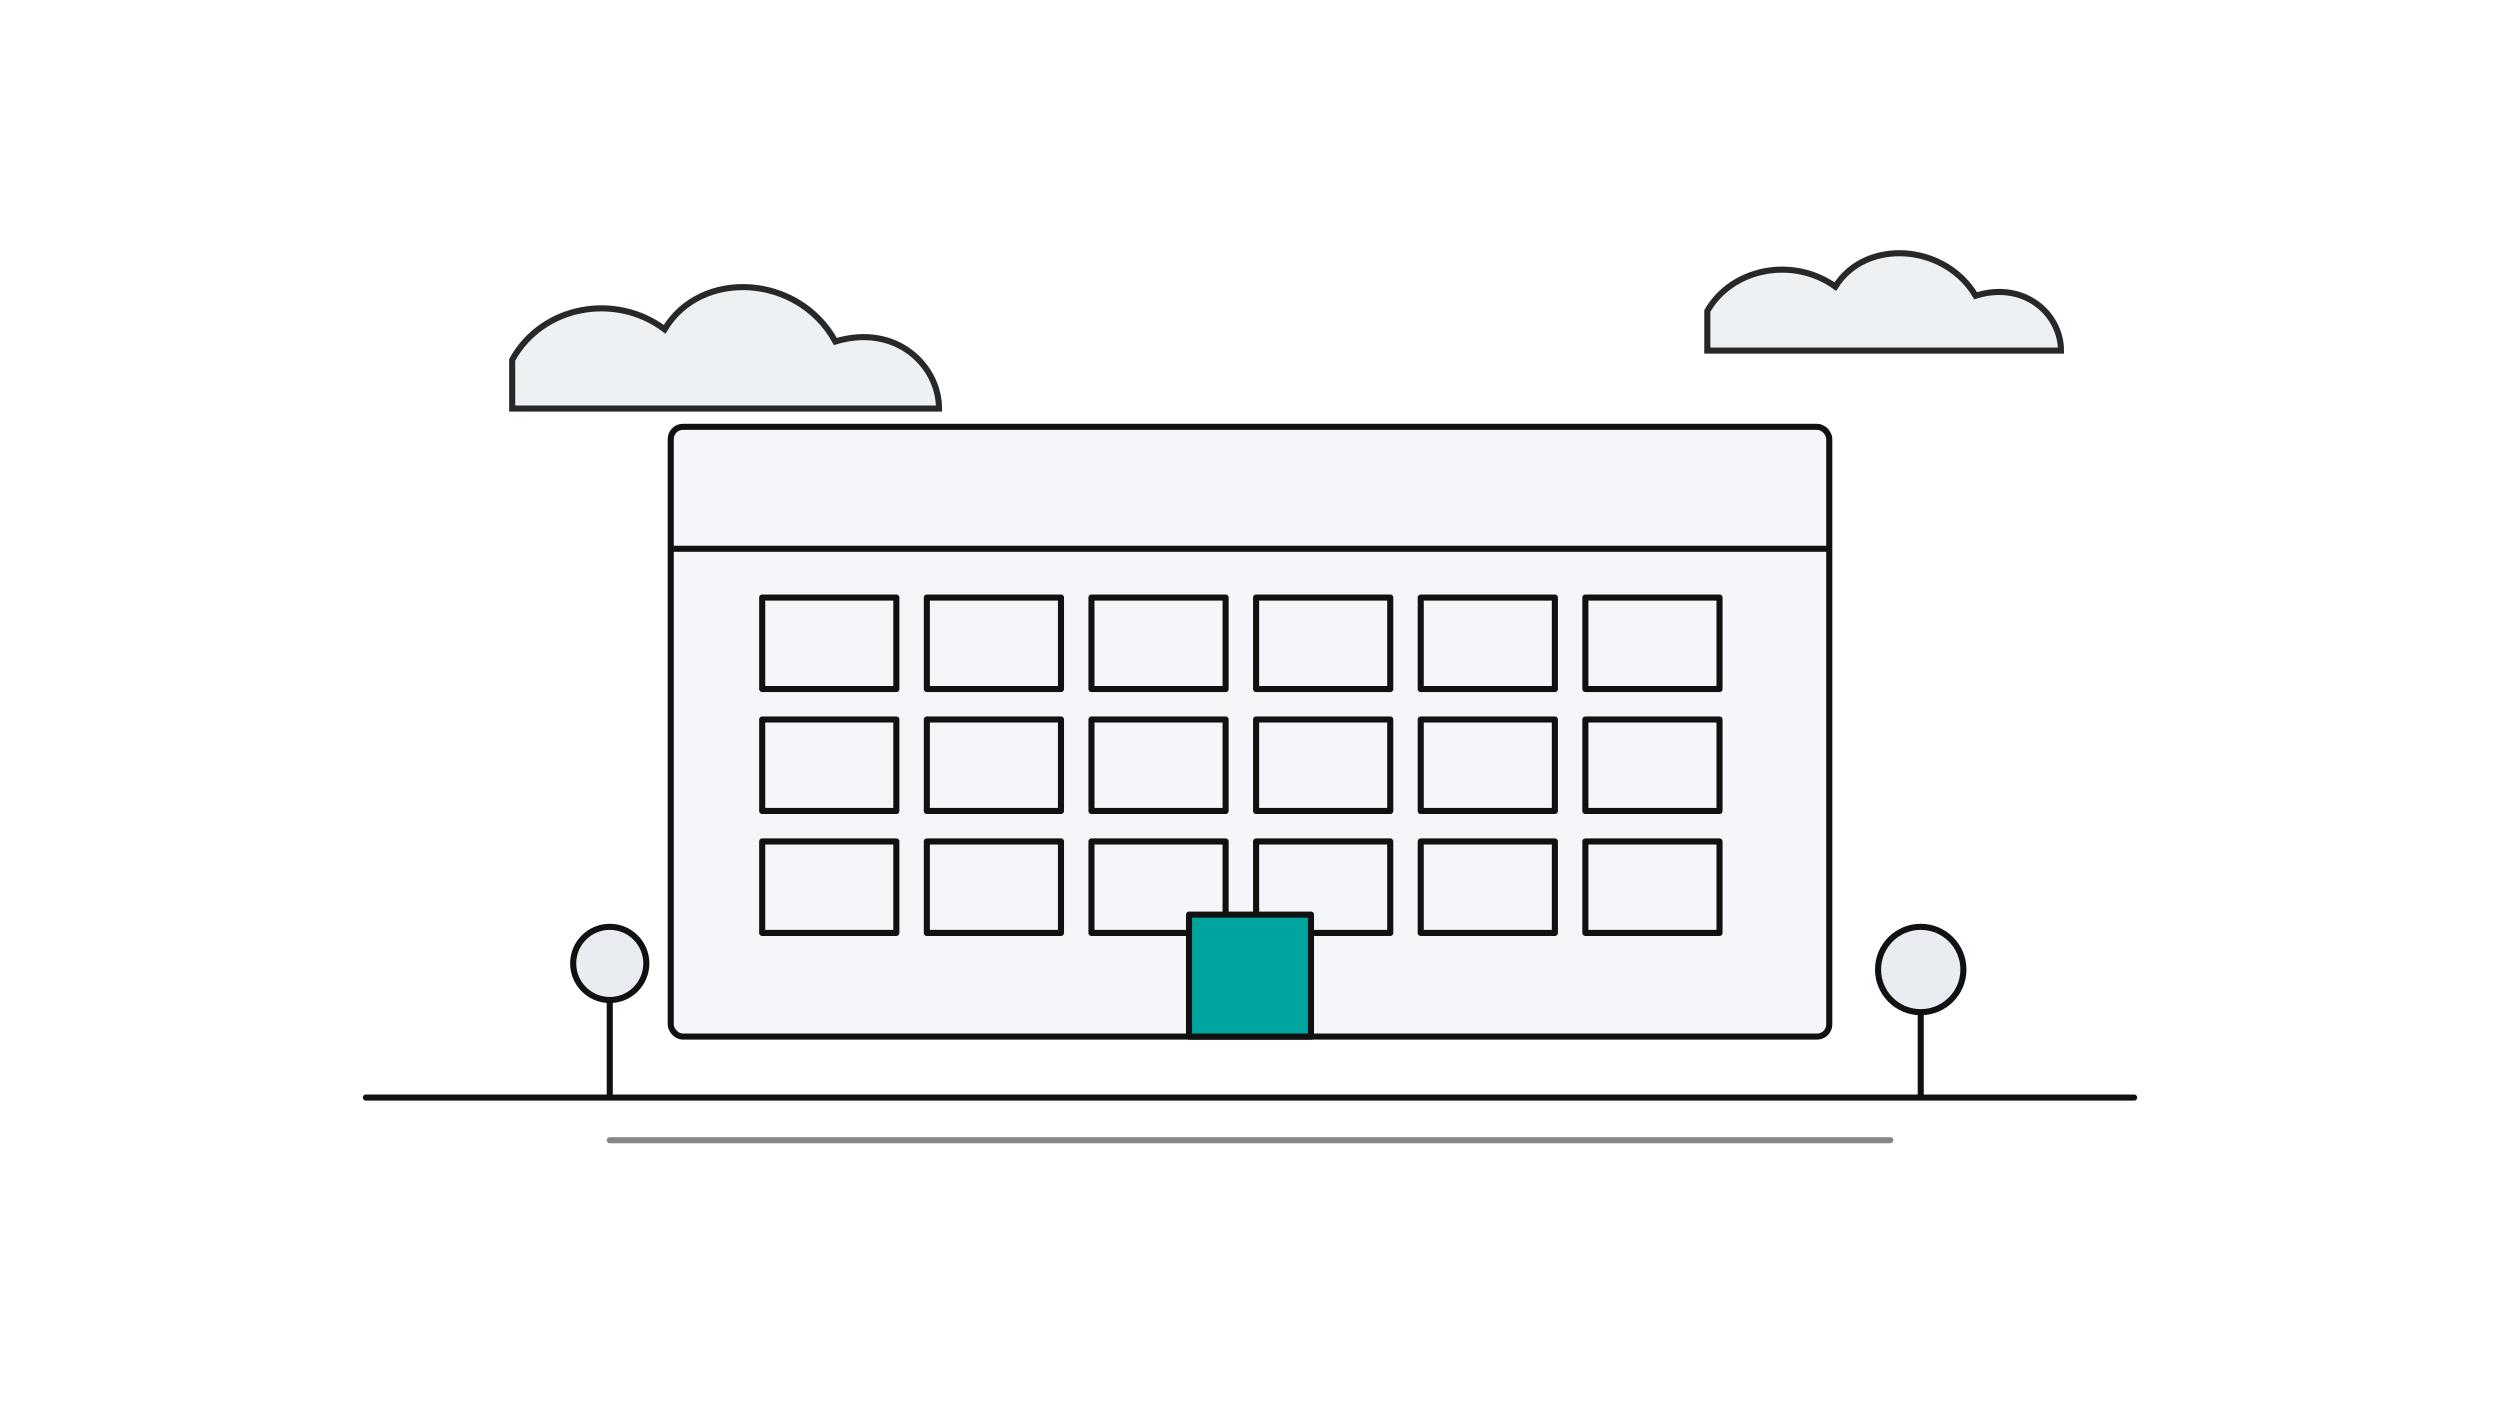 <?xml version="1.0" encoding="UTF-8"?>
<svg width="820" height="460" viewBox="0 0 820 460" fill="none" xmlns="http://www.w3.org/2000/svg" role="img" aria-labelledby="title desc">
  <title id="title">Minimalist campus building illustration</title>
  <desc id="desc">Modern university building with thin black outlines, soft gray tones, subtle clouds and minimal trees on a white background. A single teal entrance door highlights the focal point.</desc>

  <!-- Pure white background -->
  <rect x="0" y="0" width="820" height="460" fill="#FFFFFF"/>

  <!-- Subtle horizontal ground lines -->
  <line x1="120" y1="360" x2="700" y2="360" stroke="#111111" stroke-width="2" stroke-linecap="round"/>
  <line x1="200" y1="374" x2="620" y2="374" stroke="#111111" stroke-width="2" stroke-linecap="round" opacity="0.5"/>

  <!-- Subtle clouds (soft gray with thin outlines) -->
  <g stroke="#111111" stroke-width="2" fill="#ECEFF3" opacity="0.9">
    <path d="M168 118c10-18 34-22 50-10 12-20 44-18 56 4 20-6 34 8 34 22H168z"/>
    <path d="M560 102c8-14 28-18 42-8 10-16 36-14 46 3 16-5 28 6 28 18H560z"/>
  </g>

  <!-- Building block (soft gray fill, thin black outline) -->
  <g stroke="#111111" stroke-width="2" stroke-linejoin="round">
    <rect x="220" y="140" width="380" height="200" rx="4" fill="#F4F6FA"/>
    <!-- Roof detail line -->
    <line x1="220" y1="180" x2="600" y2="180"/>

    <!-- Window grid (outline only, no color fill) -->
    <g fill="none">
      <!-- row 1 -->
      <rect x="250" y="196" width="44" height="30"/>
      <rect x="304" y="196" width="44" height="30"/>
      <rect x="358" y="196" width="44" height="30"/>
      <rect x="412" y="196" width="44" height="30"/>
      <rect x="466" y="196" width="44" height="30"/>
      <rect x="520" y="196" width="44" height="30"/>
      <!-- row 2 -->
      <rect x="250" y="236" width="44" height="30"/>
      <rect x="304" y="236" width="44" height="30"/>
      <rect x="358" y="236" width="44" height="30"/>
      <rect x="412" y="236" width="44" height="30"/>
      <rect x="466" y="236" width="44" height="30"/>
      <rect x="520" y="236" width="44" height="30"/>
      <!-- row 3 -->
      <rect x="250" y="276" width="44" height="30"/>
      <rect x="304" y="276" width="44" height="30"/>
      <rect x="358" y="276" width="44" height="30"/>
      <rect x="412" y="276" width="44" height="30"/>
      <rect x="466" y="276" width="44" height="30"/>
      <rect x="520" y="276" width="44" height="30"/>
    </g>

    <!-- Entrance door (single teal accent) -->
    <rect x="390" y="300" width="40" height="40" fill="#00A5A0" stroke="#111111"/>
  </g>

  <!-- Minimal trees (grayscale only) -->
  <g stroke="#111111" stroke-width="2" fill="#E9EDF2">
    <line x1="200" y1="328" x2="200" y2="360"/>
    <circle cx="200" cy="316" r="12"/>
    <line x1="630" y1="330" x2="630" y2="360"/>
    <circle cx="630" cy="318" r="14"/>
  </g>
</svg>
